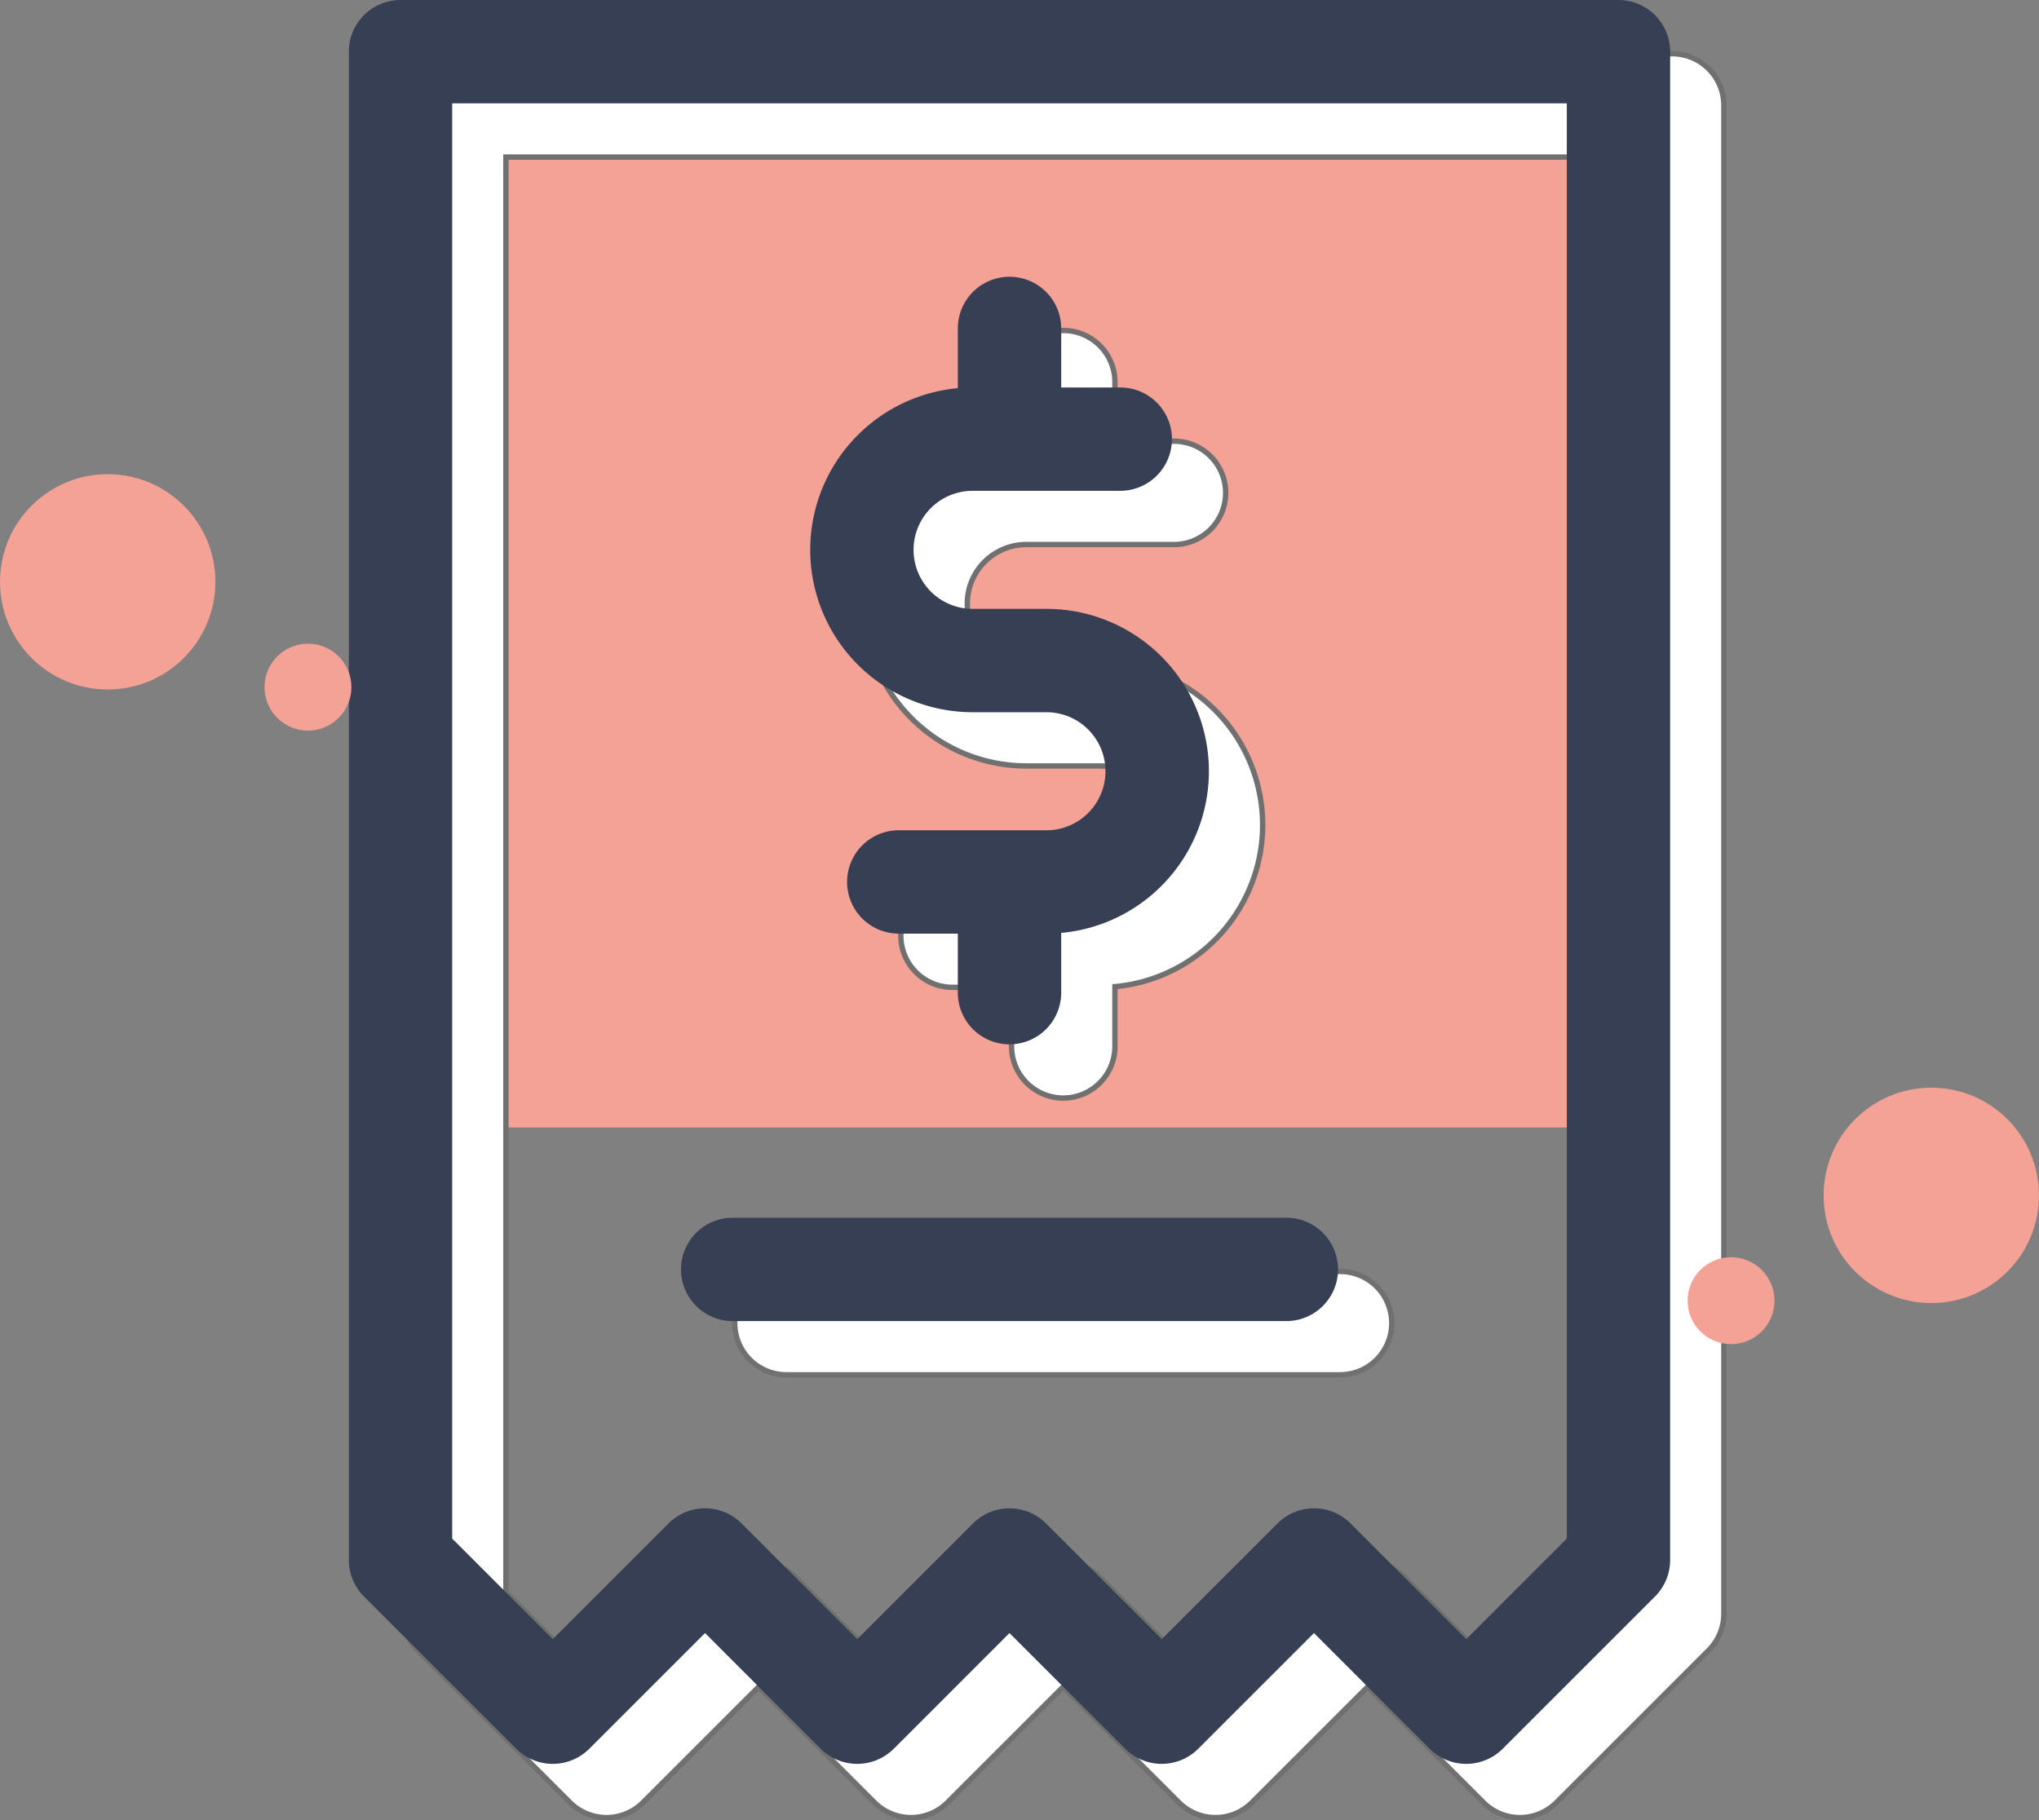<svg id="payment-top" xmlns="http://www.w3.org/2000/svg" width="379.453" height="338.831" viewBox="0 0 379.453 338.831">
  <rect x="0" y="0" width="379.453" height="338.831" fill="#808080" stroke="none"/>
  <path id="Rectangle_8" data-name="Rectangle 8" d="M0,0H232a0,0,0,0,1,0,0V196a0,0,0,0,1,0,0H5a5,5,0,0,1-5-5V0A0,0,0,0,1,0,0Z" transform="translate(70.59 13.877)" fill="#f4a196"/>
  <g id="invoice" transform="translate(74.917 10)">
    <g id="Group_199" data-name="Group 199" transform="translate(85.858 51.516)">
      <g id="Group_198" data-name="Group 198">
        <path id="Path_344" data-name="Path 344" d="M242.118,142.152H228.38a10.987,10.987,0,0,1,0-21.974h27.475a9.619,9.619,0,0,0,0-19.238H244.867V89.953a9.619,9.619,0,1,0-19.238,0v11.118a30.223,30.223,0,0,0,2.751,60.32h13.738a10.987,10.987,0,1,1,0,21.974H214.642a9.619,9.619,0,1,0,0,19.238h10.987v10.987a9.619,9.619,0,0,0,19.238,0V202.471a30.222,30.222,0,0,0-2.749-60.32Z" transform="translate(-198.155 -80.334)" fill="#fff" stroke="#707070" stroke-width="1"/>
      </g>
    </g>
    <g id="Group_201" data-name="Group 201" transform="translate(61.818 226.668)">
      <g id="Group_200" data-name="Group 200">
        <path id="Path_345" data-name="Path 345" d="M273.316,353.467H170.286a9.619,9.619,0,0,0,0,19.238h103.03a9.619,9.619,0,0,0,0-19.238Z" transform="translate(-160.667 -353.467)" fill="#fff" stroke="#707070" stroke-width="1"/>
      </g>
    </g>
    <g id="Group_203" data-name="Group 203" transform="translate(0)">
      <g id="Group_202" data-name="Group 202">
        <path id="Path_346" data-name="Path 346" d="M300.553,0H73.886a9.619,9.619,0,0,0-9.619,9.619V290.377a9.621,9.621,0,0,0,2.818,6.8l28.334,28.334a9.619,9.619,0,0,0,13.6,0l21.532-21.532,21.531,21.532a9.619,9.619,0,0,0,13.6,0l21.531-21.532,21.532,21.532a9.618,9.618,0,0,0,13.6,0l21.531-21.532,21.532,21.532a9.618,9.618,0,0,0,13.6,0l28.334-28.334a9.62,9.62,0,0,0,2.818-6.8V9.619A9.62,9.62,0,0,0,300.553,0ZM272.219,305.108l-21.532-21.532a9.618,9.618,0,0,0-13.6,0l-21.531,21.532L194.02,283.576a9.619,9.619,0,0,0-13.6,0l-21.532,21.532-21.531-21.532a9.618,9.618,0,0,0-13.6,0l-21.532,21.532L83.5,286.393V19.238h207.43V286.393h0Z" transform="translate(-64.267)" fill="#fff" stroke="#707070" stroke-width="1"/>
      </g>
    </g>
  </g>
  <g id="invoice-2" data-name="invoice" transform="translate(64.917 0)">
    <g id="Group_199-2" data-name="Group 199" transform="translate(85.858 51.516)">
      <g id="Group_198-2" data-name="Group 198">
        <path id="Path_344-2" data-name="Path 344" d="M242.118,142.152H228.38a10.987,10.987,0,0,1,0-21.974h27.475a9.619,9.619,0,0,0,0-19.238H244.867V89.953a9.619,9.619,0,1,0-19.238,0v11.118a30.223,30.223,0,0,0,2.751,60.32h13.738a10.987,10.987,0,1,1,0,21.974H214.642a9.619,9.619,0,1,0,0,19.238h10.987v10.987a9.619,9.619,0,0,0,19.238,0V202.471a30.222,30.222,0,0,0-2.749-60.32Z" transform="translate(-198.155 -80.334)" fill="#373f54"/>
      </g>
    </g>
    <g id="Group_201-2" data-name="Group 201" transform="translate(61.818 226.668)">
      <g id="Group_200-2" data-name="Group 200">
        <path id="Path_345-2" data-name="Path 345" d="M273.316,353.467H170.286a9.619,9.619,0,0,0,0,19.238h103.03a9.619,9.619,0,0,0,0-19.238Z" transform="translate(-160.667 -353.467)" fill="#373f54"/>
      </g>
    </g>
    <g id="Group_203-2" data-name="Group 203" transform="translate(0)">
      <g id="Group_202-2" data-name="Group 202">
        <path id="Path_346-2" data-name="Path 346" d="M300.553,0H73.886a9.619,9.619,0,0,0-9.619,9.619V290.377a9.621,9.621,0,0,0,2.818,6.8l28.334,28.334a9.619,9.619,0,0,0,13.6,0l21.532-21.532,21.531,21.532a9.619,9.619,0,0,0,13.6,0l21.531-21.532,21.532,21.532a9.618,9.618,0,0,0,13.6,0l21.531-21.532,21.532,21.532a9.618,9.618,0,0,0,13.6,0l28.334-28.334a9.62,9.62,0,0,0,2.818-6.8V9.619A9.62,9.62,0,0,0,300.553,0ZM272.219,305.108l-21.532-21.532a9.618,9.618,0,0,0-13.6,0l-21.531,21.532L194.02,283.576a9.619,9.619,0,0,0-13.6,0l-21.532,21.532-21.531-21.532a9.618,9.618,0,0,0-13.6,0l-21.532,21.532L83.5,286.393V19.238h207.43V286.393h0Z" transform="translate(-64.267)" fill="#373f54"/>
      </g>
    </g>
  </g>
  <ellipse id="Ellipse_127" cx="20.041" cy="20.041" rx="20.041" ry="20.041" transform="translate(0 88.262)" fill="#f4a196"/>
  <ellipse id="Ellipse_127-2" data-name="Ellipse_127" cx="20.041" cy="20.042" rx="20.041" ry="20.042" transform="translate(339.371 202.464)" fill="#f4a196"/>
  <ellipse id="Ellipse_128" cx="8.087" cy="8.087" rx="8.087" ry="8.087" transform="translate(49.225 119.82)" fill="#f4a196"/>
  <ellipse id="Ellipse_128-2" data-name="Ellipse_128" cx="8.087" cy="8.087" rx="8.087" ry="8.087" transform="translate(314.056 234.022)" fill="#f4a196"/>
</svg>
